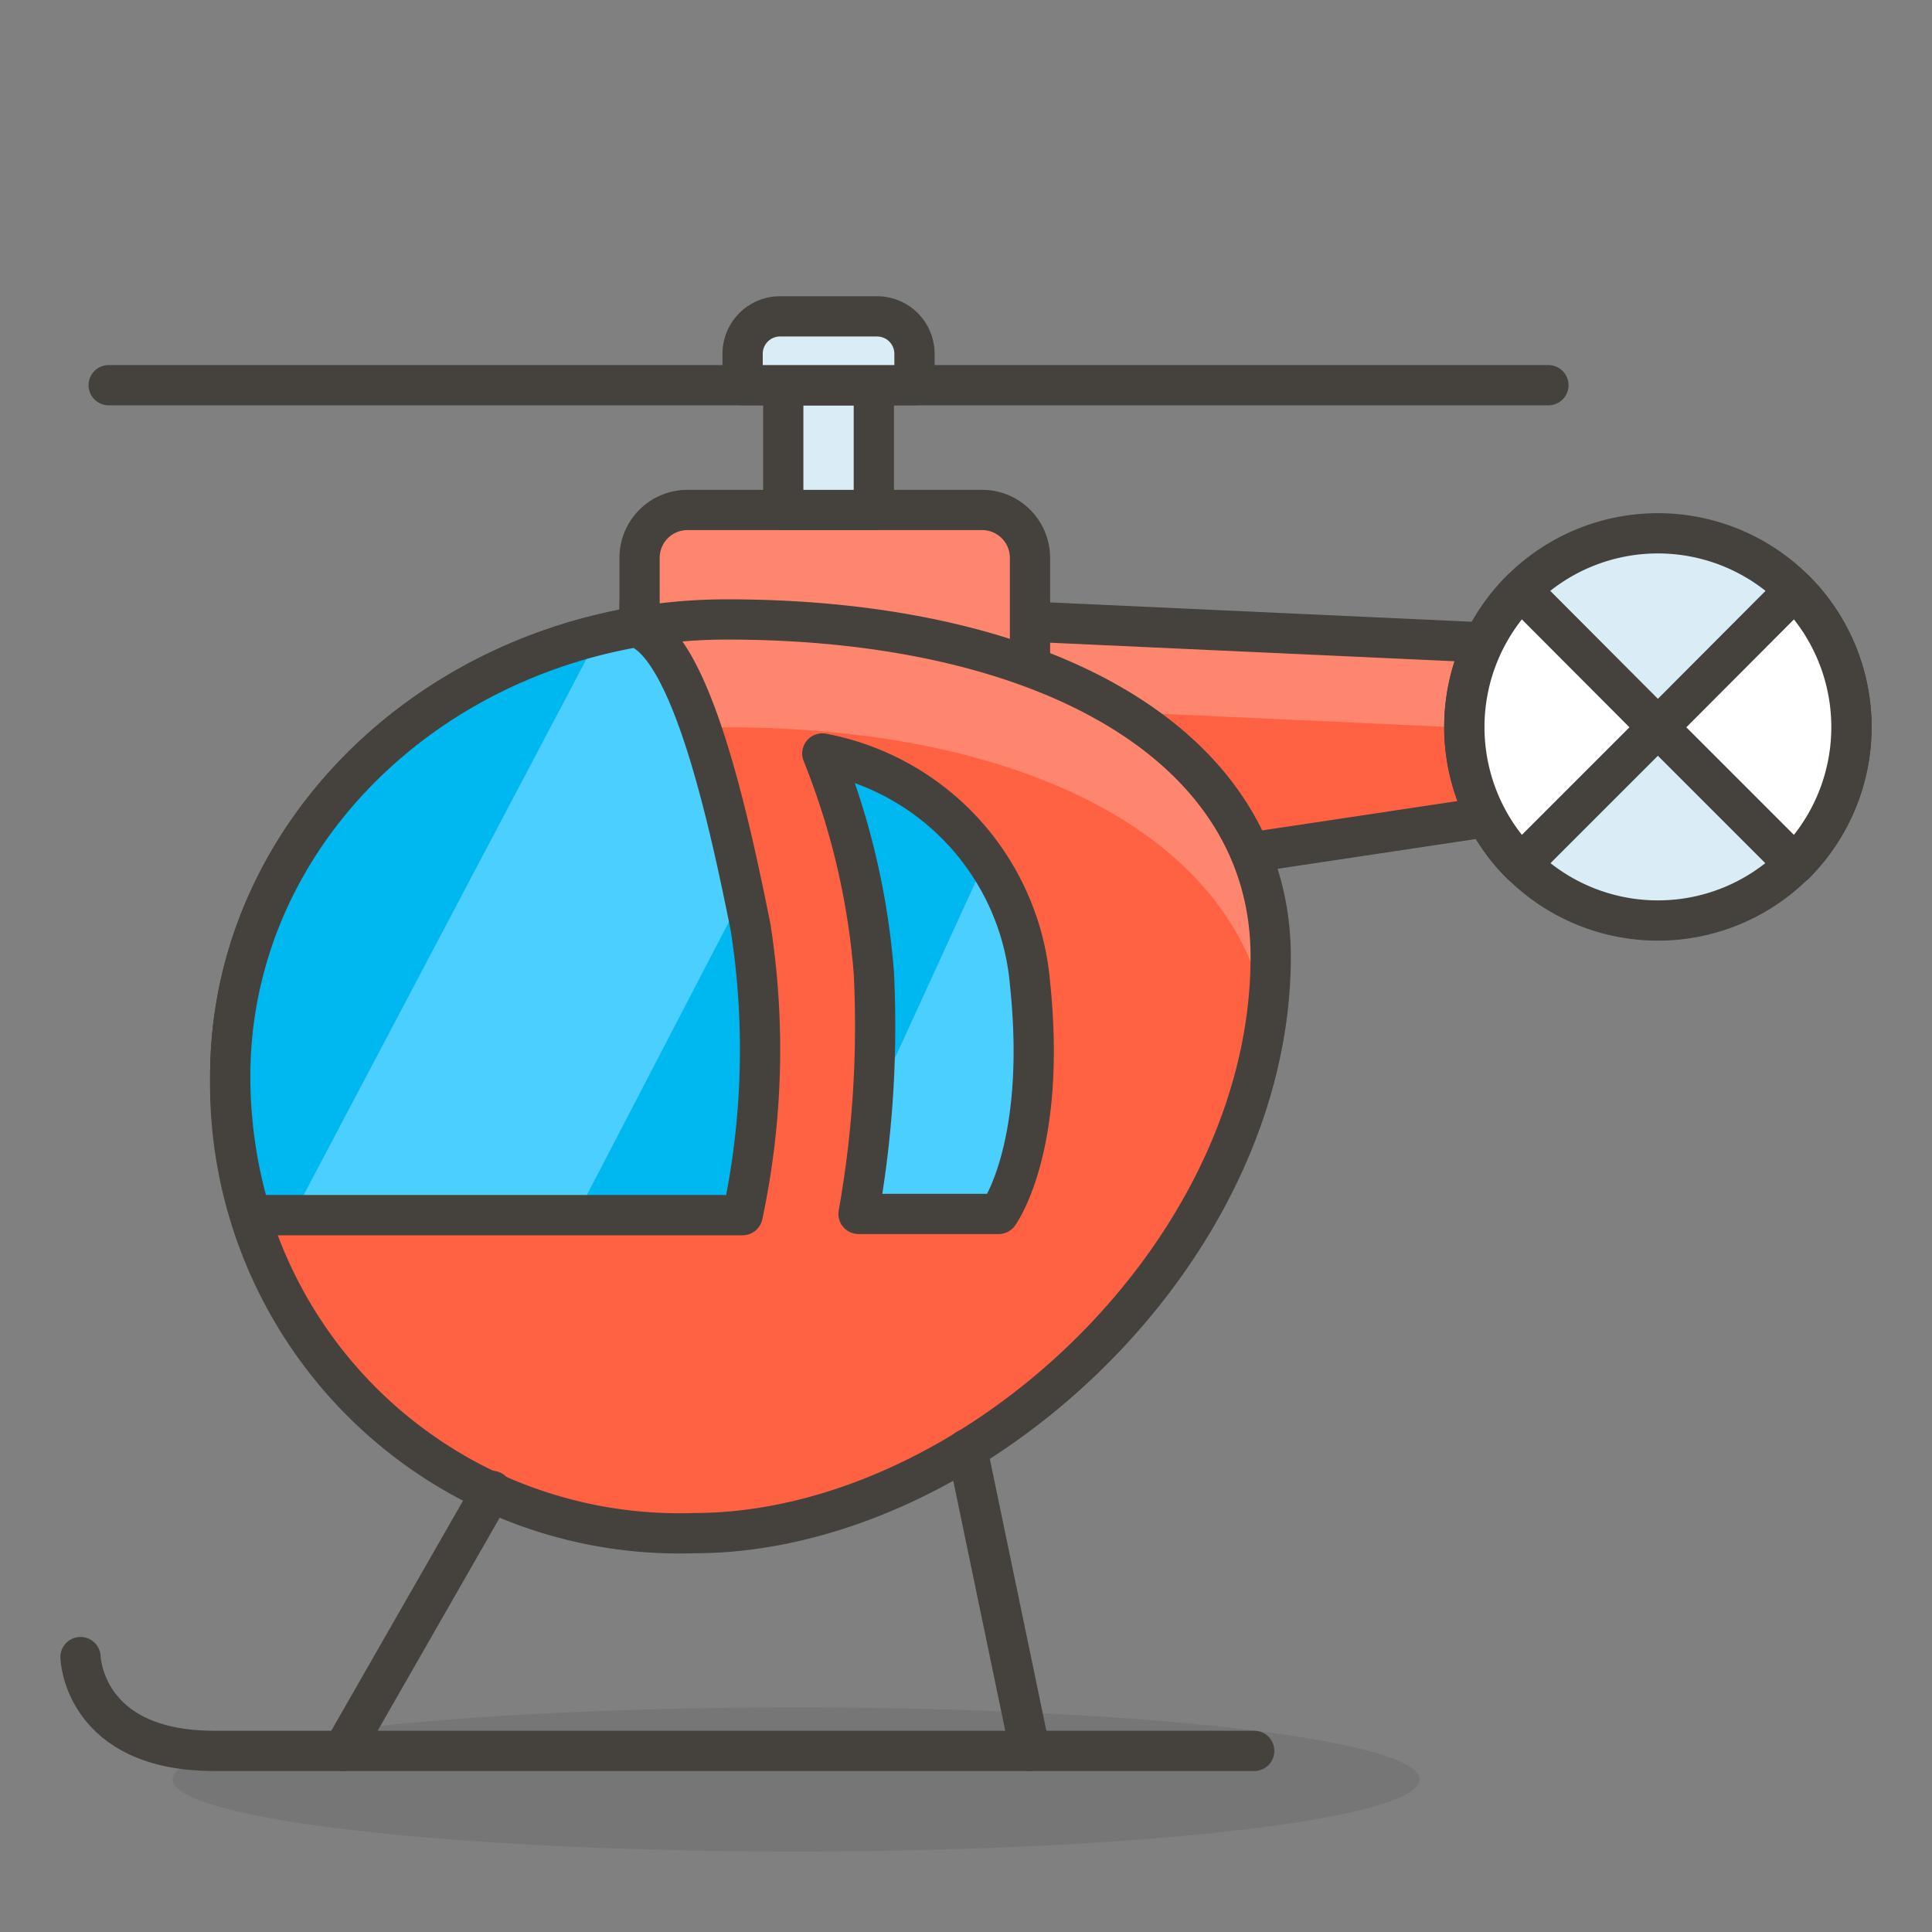 <svg viewBox="0 0 48 48" xmlns="http://www.w3.org/2000/svg"><rect x="0" y="0" width="48" height="48" fill="#808080" stroke="none"/><path d="M4.290 44.210 A15.49 1.79 0 1 0 35.270 44.210 A15.49 1.79 0 1 0 4.290 44.210 Z" fill="#45413c" opacity=".15"></path><path d="M41.19 19.66L15.89 23.46 15.89 15 41.19 16.16 41.19 19.66z" fill="#ff6242"></path><path d="M15.89 15L15.89 17.14 41.19 18.3 41.19 16.16 15.89 15z" fill="#ff866e"></path><path d="M41.19 19.66L15.89 23.46 15.89 15 41.19 16.16 41.19 19.66z" fill="none" stroke="#45413c" stroke-linecap="round" stroke-linejoin="round"></path><path d="M17.08,12.67H24.4a1.19,1.19,0,0,1,1.19,1.19v4.2a0,0,0,0,1,0,0h-9.7a0,0,0,0,1,0,0v-4.2A1.19,1.19,0,0,1,17.08,12.67Z" fill="#ff866e" stroke="#45413c" stroke-linecap="round" stroke-linejoin="round"></path><path d="M31.57,23.77c0,7.45-7.51,14.32-14.32,14.32A11.16,11.16,0,0,1,5.72,26.74c0-6.27,5.53-11.35,12.34-11.35C26,15.39,31.57,18.53,31.57,23.77Z" fill="#ff6242"></path><path d="M18.06,18.07c7.3,0,12.62,2.67,13.41,7.19a12.29,12.29,0,0,0,.1-1.49c0-5.24-5.59-8.38-13.51-8.38-6.81,0-12.34,5.08-12.34,11.35a12.81,12.81,0,0,0,.08,1.39C6.5,22.47,11.72,18.07,18.06,18.07Z" fill="#ff866e"></path><path d="M31.57,23.77c0,7.45-7.51,14.32-14.32,14.32A11.16,11.16,0,0,1,5.72,26.74c0-6.27,5.53-11.35,12.34-11.35C26,15.39,31.57,18.53,31.57,23.77Z" fill="none" stroke="#45413c" stroke-linecap="round" stroke-linejoin="round"></path><path d="M46,18.07a4.81,4.81,0,1,1-4.81-4.82A4.81,4.81,0,0,1,46,18.07Z" fill="#daedf7" stroke="#45413c" stroke-linecap="round" stroke-linejoin="round"></path><path d="M19.46 9.57H21.71V12.67H19.46z" fill="#daedf7" stroke="#45413c" stroke-linecap="round" stroke-linejoin="round"></path><path d="M2.7 9.57L38.47 9.57" fill="none" stroke="#45413c" stroke-linecap="round" stroke-linejoin="round"></path><path d="M19.38,7.86h2.41a.93.93,0,0,1,.93.93v.78a0,0,0,0,1,0,0H18.45a0,0,0,0,1,0,0V8.79A.93.93,0,0,1,19.38,7.86Z" fill="#daedf7" stroke="#45413c" stroke-linecap="round" stroke-linejoin="round"></path><path d="M12.22 37.04L8.52 43.5" fill="none" stroke="#45413c" stroke-linecap="round" stroke-linejoin="round"></path><path d="M24.03 36L25.59 43.5" fill="none" stroke="#45413c" stroke-linecap="round" stroke-linejoin="round"></path><path d="M31.16,43.5H5.32C2.06,43.5,2,41.17,2,41.17" fill="none" stroke="#45413c" stroke-linecap="round" stroke-linejoin="round"></path><path d="M15.8,15.58c-5.74,1-10.08,5.6-10.08,11.16a11.9,11.9,0,0,0,.51,3.45H18.45a19.73,19.73,0,0,0,.2-7.14C18.1,20.3,17.16,16,15.8,15.58Z" fill="#00b8f0"></path><path d="M14.32,30.19l4.16-8C17.91,19.52,17,16,15.8,15.58c-.31.05-.61.12-.91.19L7.28,30.19Z" fill="#4acfff"></path><path d="M15.8,15.58c-5.74,1-10.08,5.6-10.08,11.16a11.9,11.9,0,0,0,.51,3.45H18.45a19.73,19.73,0,0,0,.2-7.14C18.1,20.3,17.16,16,15.8,15.58Z" fill="none" stroke="#45413c" stroke-linecap="round" stroke-linejoin="round"></path><path d="M20.43,18.72a18.49,18.49,0,0,1,1.28,5.44,26.61,26.61,0,0,1-.38,6h3.48s1.21-1.64.78-5.73A6.36,6.36,0,0,0,20.43,18.72Z" fill="#00b8f0"></path><path d="M25.59,24.46a6.69,6.69,0,0,0-1.09-3.12l-2.83,6.18a25.59,25.59,0,0,1-.34,2.67h3.48S26,28.55,25.59,24.46Z" fill="#4acfff"></path><path d="M20.43,18.72a18.49,18.49,0,0,1,1.28,5.44,26.61,26.61,0,0,1-.38,6h3.48s1.21-1.64.78-5.73A6.36,6.36,0,0,0,20.43,18.72Z" fill="none" stroke="#45413c" stroke-linecap="round" stroke-linejoin="round"></path><path d="M37.79,21.47l3.4-3.4-3.4-3.41A4.82,4.82,0,0,0,37.79,21.47Z" fill="#fff" stroke="#45413c" stroke-linecap="round" stroke-linejoin="round"></path><path d="M44.59,14.66l-3.4,3.41,3.4,3.4A4.82,4.82,0,0,0,44.59,14.66Z" fill="#fff" stroke="#45413c" stroke-linecap="round" stroke-linejoin="round"></path></svg>